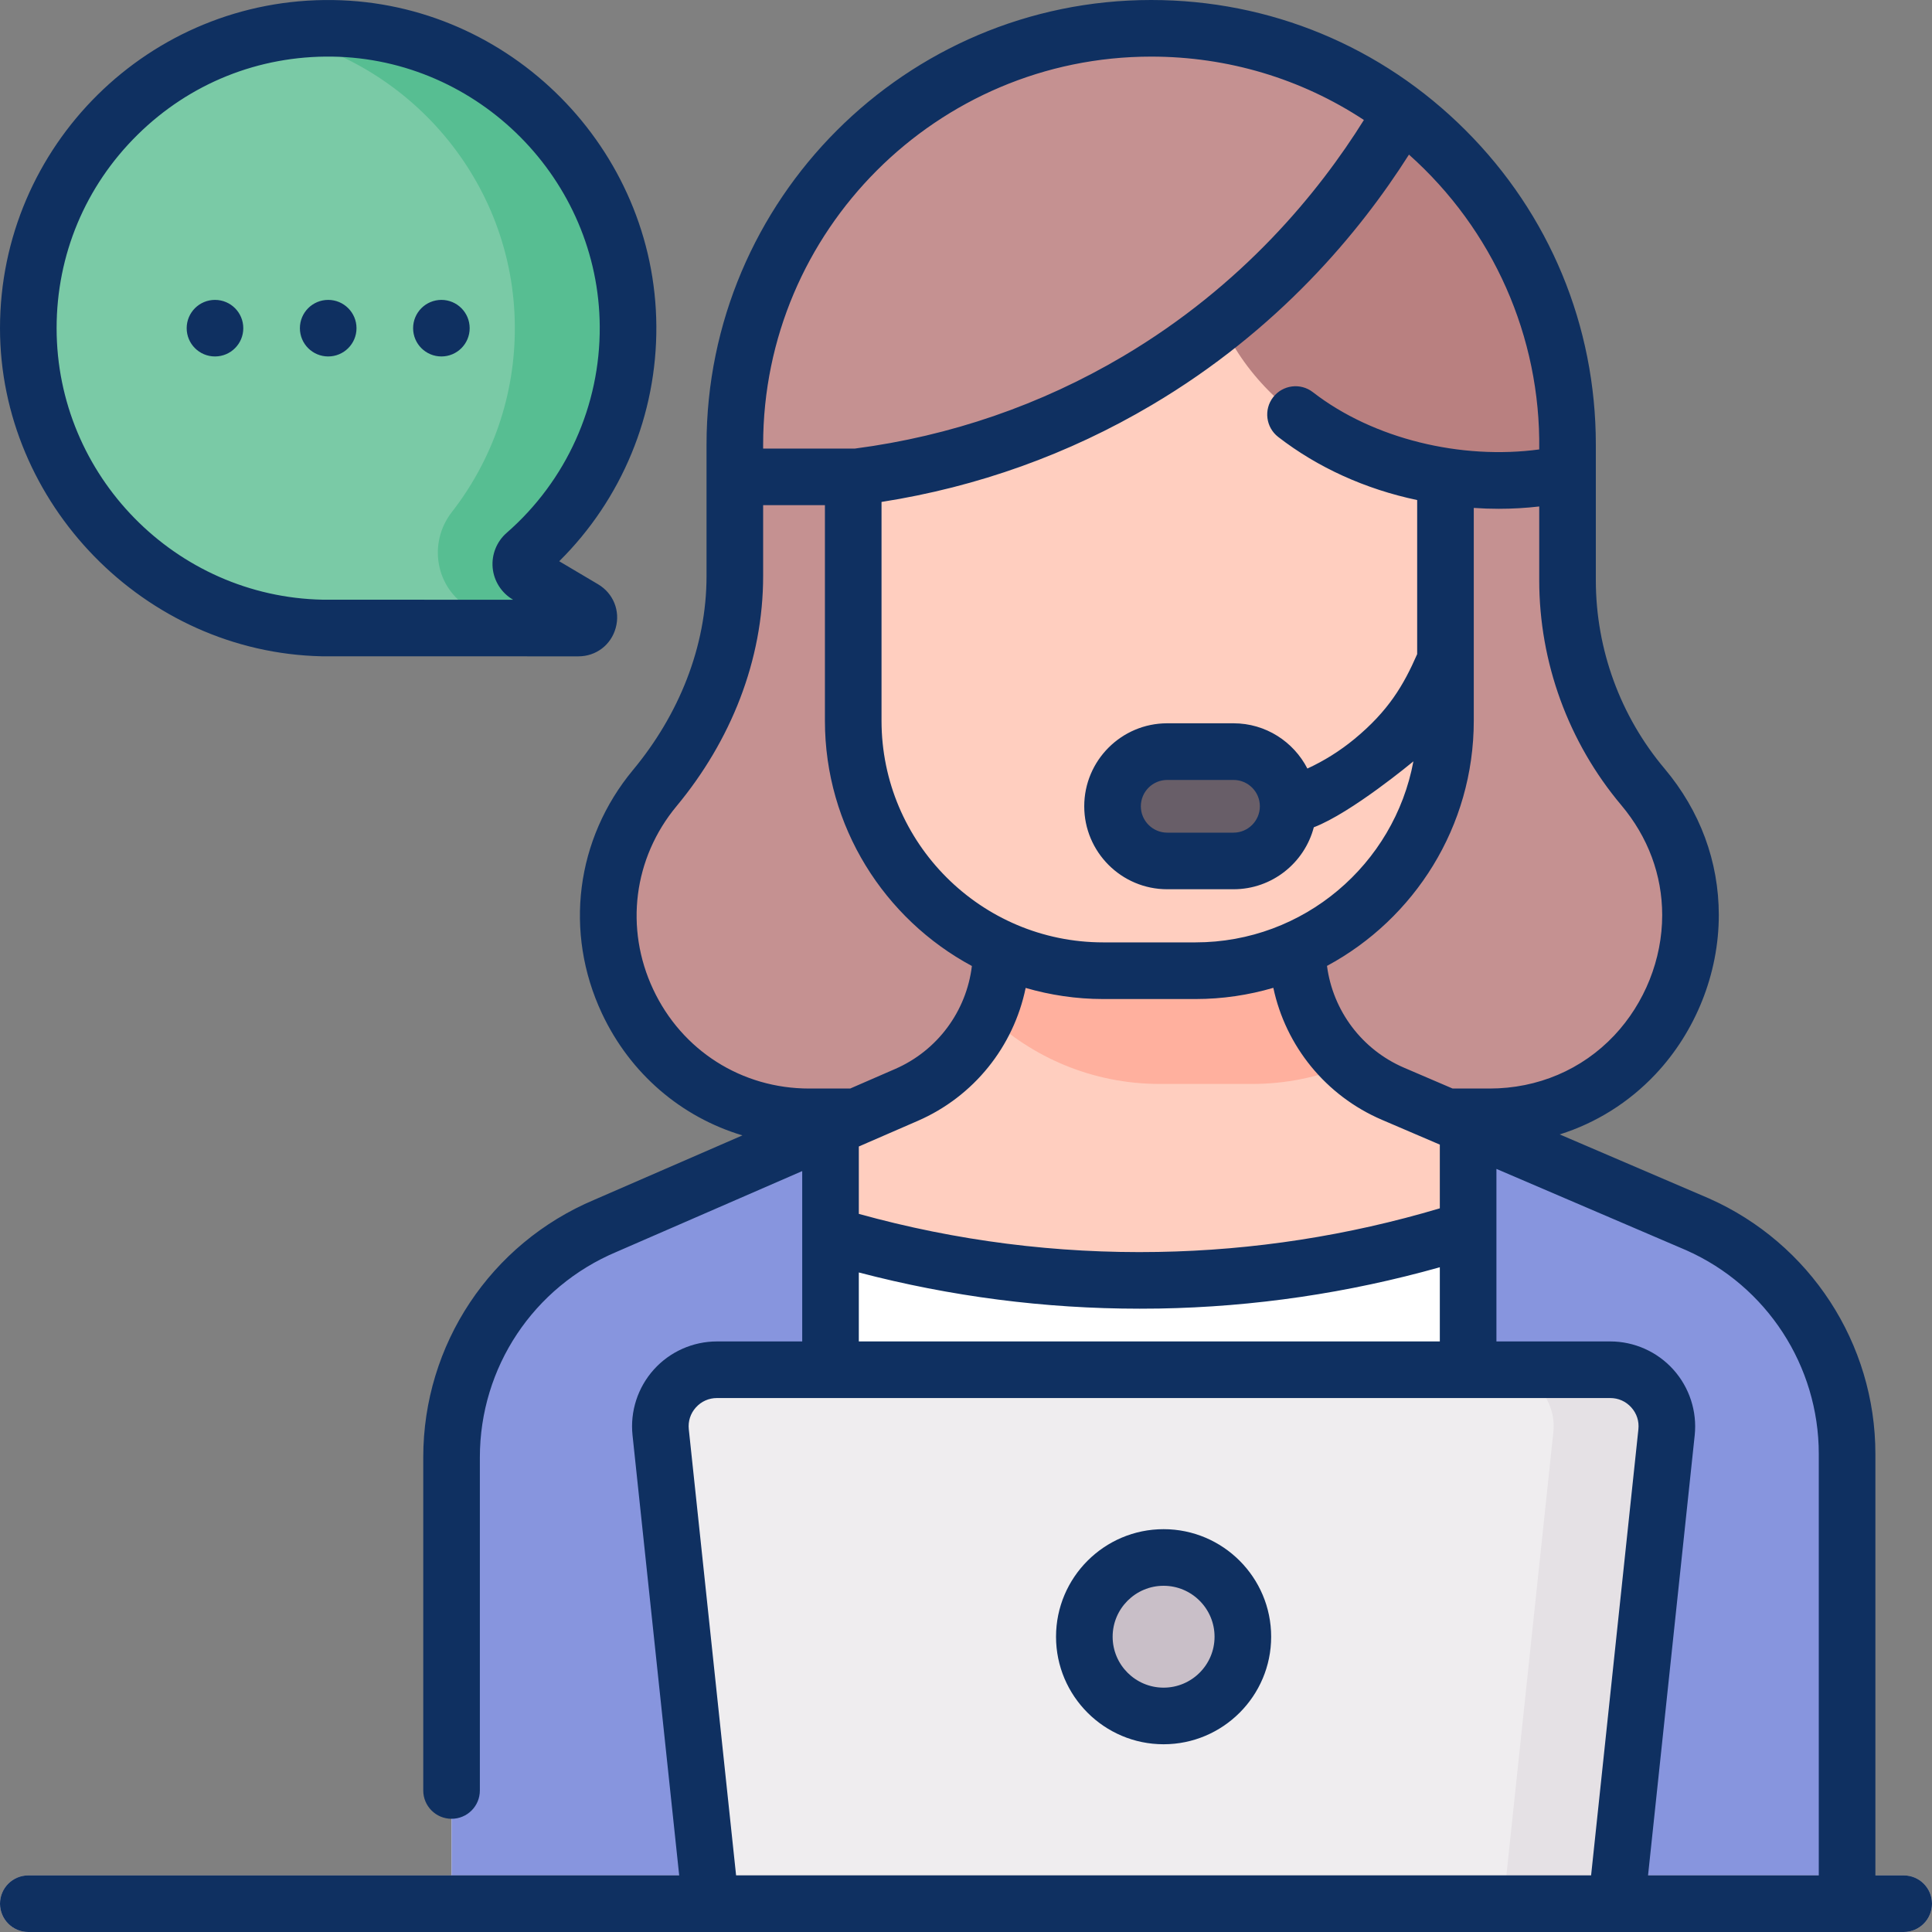 <svg width="40" height="40" viewBox="0 0 40 40" fill="none" xmlns="http://www.w3.org/2000/svg">
<rect x="0" y="0" width="40" height="40" fill="#808080" stroke="none"/>
<path d="M0.586 6.795C0.586 3.335 3.415 0.537 6.886 0.587C10.248 0.635 12.982 3.392 13.003 6.755C13.015 8.638 12.189 10.328 10.875 11.474C10.737 11.595 10.757 11.816 10.915 11.909L12.085 12.601C12.274 12.713 12.195 13.003 11.975 13.003L6.677 13.002C3.302 12.939 0.586 10.184 0.586 6.795Z" fill="#7ACAA6"/>
<path d="M12.085 12.601L10.915 11.909C10.757 11.816 10.736 11.596 10.873 11.475C12.202 10.317 13.033 8.602 13.003 6.694C12.95 3.394 10.279 0.685 6.98 0.589C6.512 0.575 6.055 0.613 5.615 0.698C8.467 1.245 10.641 3.758 10.659 6.755C10.669 8.206 10.18 9.542 9.354 10.603C8.856 11.244 9.018 12.174 9.716 12.587L9.741 12.601C9.928 12.712 9.852 12.997 9.638 13.003L11.975 13.003C12.194 13.003 12.274 12.713 12.085 12.601Z" fill="#57BE92"/>
<path d="M30.838 23.122H16.753C13.236 23.122 11.31 19.023 13.557 16.316L13.682 16.165C14.672 14.973 15.214 13.472 15.214 11.922V9.206C15.214 4.445 19.073 0.586 23.834 0.586C28.594 0.586 32.454 4.445 32.454 9.206V12.014C32.454 13.58 33.007 15.095 34.016 16.293C36.29 18.995 34.37 23.122 30.838 23.122Z" fill="#C59191"/>
<path d="M38.242 30.102V39.414H9.349V30.173C9.349 28.081 10.603 26.192 12.532 25.381L17.195 23.352L18.766 22.67C19.958 22.152 20.729 20.977 20.729 19.677V19.074H26.863V19.646C26.863 20.952 27.641 22.131 28.84 22.645L35.149 25.349C37.03 26.183 38.242 28.046 38.242 30.102Z" fill="white"/>
<path d="M17.195 25.573C18.787 26.049 21.13 26.556 23.986 26.506C26.666 26.459 28.866 25.938 30.396 25.449L31.157 23.638L28.841 22.646C27.641 22.131 26.863 20.952 26.863 19.646V19.075H20.728V19.677C20.728 20.977 19.958 22.152 18.766 22.67L16.89 23.486L17.195 25.573Z" fill="#FFCEBF"/>
<path d="M35.15 25.349L30.397 23.313L30.396 23.313V39.414H38.242V30.103C38.242 28.046 37.03 26.183 35.15 25.349Z" fill="#8795DE"/>
<path d="M17.195 23.352V39.414H9.349V30.173C9.349 28.081 10.603 26.192 12.532 25.381L17.195 23.352Z" fill="#8795DE"/>
<path d="M25.539 17.825H24.166C23.541 17.825 23.034 17.318 23.034 16.693C23.034 16.068 23.541 15.562 24.166 15.562H25.539C26.164 15.562 26.67 16.068 26.67 16.693C26.67 17.318 26.164 17.825 25.539 17.825Z" fill="white"/>
<path d="M24.166 16.148C23.865 16.148 23.62 16.392 23.62 16.693C23.62 16.994 23.865 17.239 24.166 17.239H25.539C25.84 17.239 26.084 16.994 26.084 16.693C26.084 16.392 25.84 16.148 25.539 16.148H24.166Z" fill="#0F3061"/>
<path d="M23.796 30.311C24.108 30.311 24.362 30.058 24.362 29.745C24.362 29.433 24.108 29.179 23.796 29.179C23.483 29.179 23.23 29.433 23.23 29.745C23.23 30.058 23.483 30.311 23.796 30.311Z" fill="#0F3061"/>
<path d="M25.922 22.442C26.628 22.442 27.3 22.3 27.913 22.044C27.256 21.437 26.863 20.573 26.863 19.646V19.075H20.728V19.677C20.728 20.147 20.627 20.6 20.443 21.012C21.372 21.897 22.628 22.442 24.013 22.442H25.922Z" fill="#FFB09E"/>
<path d="M29.927 9.846V14.921C29.927 17.78 27.609 20.098 24.75 20.098H22.841C19.982 20.098 17.664 17.78 17.664 14.921V9.846C17.664 7.986 19.172 6.478 21.032 6.478H26.559C28.419 6.478 29.927 7.986 29.927 9.846Z" fill="#FFCEBF"/>
<path d="M25.538 17.825H24.165C23.54 17.825 23.034 17.318 23.034 16.693C23.034 16.068 23.54 15.562 24.165 15.562H25.538C26.163 15.562 26.67 16.068 26.67 16.693C26.67 17.318 26.163 17.825 25.538 17.825Z" fill="#685E68"/>
<path d="M25.019 5.135C25.151 3.477 26.738 2.377 28.257 1.807C30.771 3.313 32.453 6.062 32.453 9.206V9.798C32.314 9.827 32.176 9.853 32.039 9.873C31.202 9.998 30.49 9.944 30.003 9.873C26.865 9.455 24.86 7.138 25.019 5.135Z" fill="#B98080"/>
<path d="M23.834 0.586C25.78 0.586 27.576 1.232 29.019 2.32C28.299 3.572 26.646 6.049 23.547 7.882C21.246 9.243 19.076 9.701 17.74 9.874H15.214V9.206C15.214 4.445 19.073 0.586 23.834 0.586Z" fill="#C59191"/>
<path d="M33.469 39.414H14.713L13.678 29.655C13.605 28.963 14.147 28.359 14.843 28.359H33.338C34.035 28.359 34.577 28.963 34.504 29.655L33.469 39.414Z" fill="#EFEDEF"/>
<path d="M33.339 28.359H30.995C31.691 28.359 32.234 28.963 32.16 29.655L31.126 39.414H33.469L34.504 29.655C34.577 28.963 34.035 28.359 33.339 28.359Z" fill="#E5E1E5"/>
<path d="M39.414 40H0.586C0.262 40 0 39.738 0 39.414C0 39.09 0.262 38.828 0.586 38.828H39.414C39.738 38.828 40 39.09 40 39.414C40 39.738 39.738 40 39.414 40Z" fill="#C9BFC8"/>
<path d="M24.091 35.527C24.997 35.527 25.732 34.793 25.732 33.887C25.732 32.981 24.997 32.246 24.091 32.246C23.185 32.246 22.45 32.981 22.45 33.887C22.45 34.793 23.185 35.527 24.091 35.527Z" fill="#C9BFC8"/>
<path d="M9.139 7.38C9.462 7.38 9.724 7.118 9.724 6.795C9.724 6.471 9.462 6.209 9.139 6.209C8.815 6.209 8.553 6.471 8.553 6.795C8.553 7.118 8.815 7.38 9.139 7.38ZM4.451 7.38C4.775 7.38 5.037 7.118 5.037 6.795C5.037 6.471 4.775 6.209 4.451 6.209C4.127 6.209 3.865 6.471 3.865 6.795C3.865 7.118 4.127 7.38 4.451 7.38ZM6.795 7.38C7.118 7.38 7.381 7.118 7.381 6.795C7.381 6.471 7.118 6.209 6.795 6.209C6.471 6.209 6.209 6.471 6.209 6.795C6.209 7.118 6.471 7.38 6.795 7.38ZM6.666 13.588C6.67 13.588 6.673 13.588 6.677 13.588L11.975 13.589H11.975C12.341 13.589 12.652 13.352 12.748 12.999C12.845 12.646 12.698 12.284 12.383 12.097L11.578 11.62C12.873 10.337 13.601 8.586 13.589 6.751C13.566 3.081 10.563 0.053 6.895 0.001C3.093 -0.054 0 3.021 0 6.795C0 10.414 2.982 13.509 6.666 13.588ZM2.848 2.79C3.928 1.725 5.356 1.151 6.878 1.172C9.913 1.216 12.398 3.722 12.417 6.758C12.428 8.396 11.725 9.954 10.49 11.032C10.283 11.212 10.175 11.483 10.2 11.755C10.225 12.028 10.381 12.274 10.617 12.413L10.622 12.417L6.683 12.416C3.637 12.357 1.172 9.848 1.172 6.795C1.172 5.277 1.767 3.855 2.848 2.79ZM39.414 38.828H38.828V30.102C38.828 27.816 37.477 25.74 35.38 24.811L32.292 23.487C33.044 23.25 33.722 22.827 34.275 22.241C35.108 21.356 35.586 20.155 35.586 18.947C35.586 17.836 35.198 16.788 34.464 15.915C33.545 14.825 33.04 13.439 33.04 12.013V9.205C33.04 6.746 32.082 4.435 30.343 2.697C28.604 0.958 26.293 -0 23.834 -0C18.758 -0 14.628 4.129 14.628 9.205V11.922C14.629 13.397 14.049 14.806 13.106 15.941C11.92 17.37 11.674 19.302 12.463 20.983C13.049 22.231 14.106 23.128 15.371 23.507L12.305 24.84C10.154 25.746 8.763 27.839 8.763 30.173V37.07C8.763 37.394 9.026 37.656 9.349 37.656C9.673 37.656 9.935 37.394 9.935 37.07V30.173C9.935 28.311 11.044 26.642 12.766 25.918L16.609 24.246V25.577V25.581V27.773H14.844C14.346 27.773 13.87 27.985 13.537 28.355C13.204 28.726 13.043 29.221 13.096 29.716L14.062 38.828H0.586C0.262 38.828 0 39.09 0 39.414C0 39.737 0.262 40 0.586 40H14.711H14.717H33.469H33.47H33.471H39.414C39.738 40 40 39.737 40 39.414C40 39.09 39.738 38.828 39.414 38.828ZM33.567 16.67C34.121 17.329 34.414 18.116 34.414 18.947C34.414 19.86 34.052 20.767 33.422 21.437C32.754 22.146 31.836 22.537 30.838 22.537H30.075L29.072 22.107C28.195 21.731 27.596 20.925 27.474 19.998C29.282 19.025 30.513 17.114 30.513 14.921V10.516C30.685 10.528 30.856 10.534 31.027 10.534C31.309 10.534 31.59 10.518 31.868 10.486V12.013C31.868 13.715 32.472 15.369 33.567 16.67ZM23.976 25.92C21.88 25.957 19.799 25.692 17.781 25.132V23.737L17.951 23.663C17.952 23.663 17.953 23.662 17.955 23.661L19 23.207C20.164 22.701 20.986 21.665 21.235 20.454C21.745 20.602 22.284 20.684 22.841 20.684H24.751C25.31 20.684 25.851 20.602 26.363 20.452C26.62 21.658 27.446 22.684 28.61 23.184L29.726 23.662C29.726 23.662 29.727 23.663 29.728 23.663L29.81 23.698V25.017C27.914 25.582 25.953 25.886 23.976 25.92ZM29.81 26.237V27.773H17.781V26.345C19.681 26.843 21.631 27.095 23.595 27.095C23.729 27.095 23.863 27.094 23.997 27.092C25.964 27.058 27.916 26.77 29.81 26.237ZM31.868 9.305C30.254 9.523 28.435 9.091 27.181 8.119C26.925 7.921 26.558 7.968 26.359 8.224C26.161 8.479 26.208 8.848 26.463 9.046C27.283 9.681 28.271 10.128 29.341 10.353V13.543C29.06 14.185 28.747 14.719 28.04 15.302C27.742 15.547 27.417 15.751 27.068 15.912C26.783 15.357 26.205 14.975 25.539 14.975H24.166C23.218 14.975 22.448 15.746 22.448 16.693C22.448 17.64 23.218 18.411 24.166 18.411H25.539C26.336 18.411 27.008 17.865 27.201 17.128C27.984 16.829 29.262 15.763 29.263 15.763C28.866 17.893 26.994 19.511 24.751 19.511H22.841C20.31 19.511 18.251 17.452 18.251 14.921V10.392C20.241 10.08 22.121 9.406 23.845 8.386C26.471 6.833 28.154 4.804 29.171 3.201C30.91 4.75 31.899 6.97 31.868 9.305ZM26.084 16.695C26.083 16.995 25.839 17.239 25.539 17.239H24.166C23.865 17.239 23.62 16.994 23.62 16.693C23.62 16.392 23.865 16.148 24.166 16.148H25.539C25.839 16.148 26.083 16.391 26.084 16.691V16.695ZM15.8 9.205C15.8 4.776 19.404 1.172 23.834 1.172C25.422 1.172 26.941 1.63 28.238 2.484C27.302 3.983 25.728 5.911 23.249 7.378C21.547 8.384 19.681 9.027 17.702 9.287H17.666C17.665 9.287 17.665 9.287 17.665 9.287C17.665 9.287 17.664 9.287 17.664 9.287H15.8V9.205ZM13.524 20.485C12.93 19.22 13.115 17.765 14.007 16.691C15.127 15.342 15.801 13.676 15.8 11.922V10.459H17.079V14.921C17.079 17.115 18.312 19.027 20.122 20C20.009 20.934 19.411 21.75 18.533 22.132L17.602 22.537H16.753C15.355 22.537 14.118 21.75 13.524 20.485ZM33.921 29.593L32.942 38.828H15.24L14.261 29.593C14.243 29.425 14.295 29.264 14.408 29.139C14.521 29.014 14.675 28.945 14.844 28.945H33.339C33.507 28.945 33.662 29.014 33.774 29.139C33.887 29.264 33.939 29.425 33.921 29.593ZM37.656 38.828H34.121L35.087 29.716C35.139 29.222 34.978 28.726 34.645 28.356C34.313 27.986 33.836 27.773 33.339 27.773H30.982V25.457C30.982 25.45 30.982 25.443 30.982 25.436V24.201L34.912 25.885C36.579 26.624 37.656 28.279 37.656 30.102V38.828ZM24.091 31.66C22.863 31.66 21.864 32.659 21.864 33.887C21.864 35.114 22.863 36.113 24.091 36.113C25.319 36.113 26.318 35.114 26.318 33.887C26.318 32.659 25.319 31.66 24.091 31.66ZM24.091 34.941C23.509 34.941 23.036 34.468 23.036 33.887C23.036 33.305 23.509 32.832 24.091 32.832C24.673 32.832 25.146 33.305 25.146 33.887C25.146 34.468 24.673 34.941 24.091 34.941Z" fill="#0F3061"/>
</svg>
